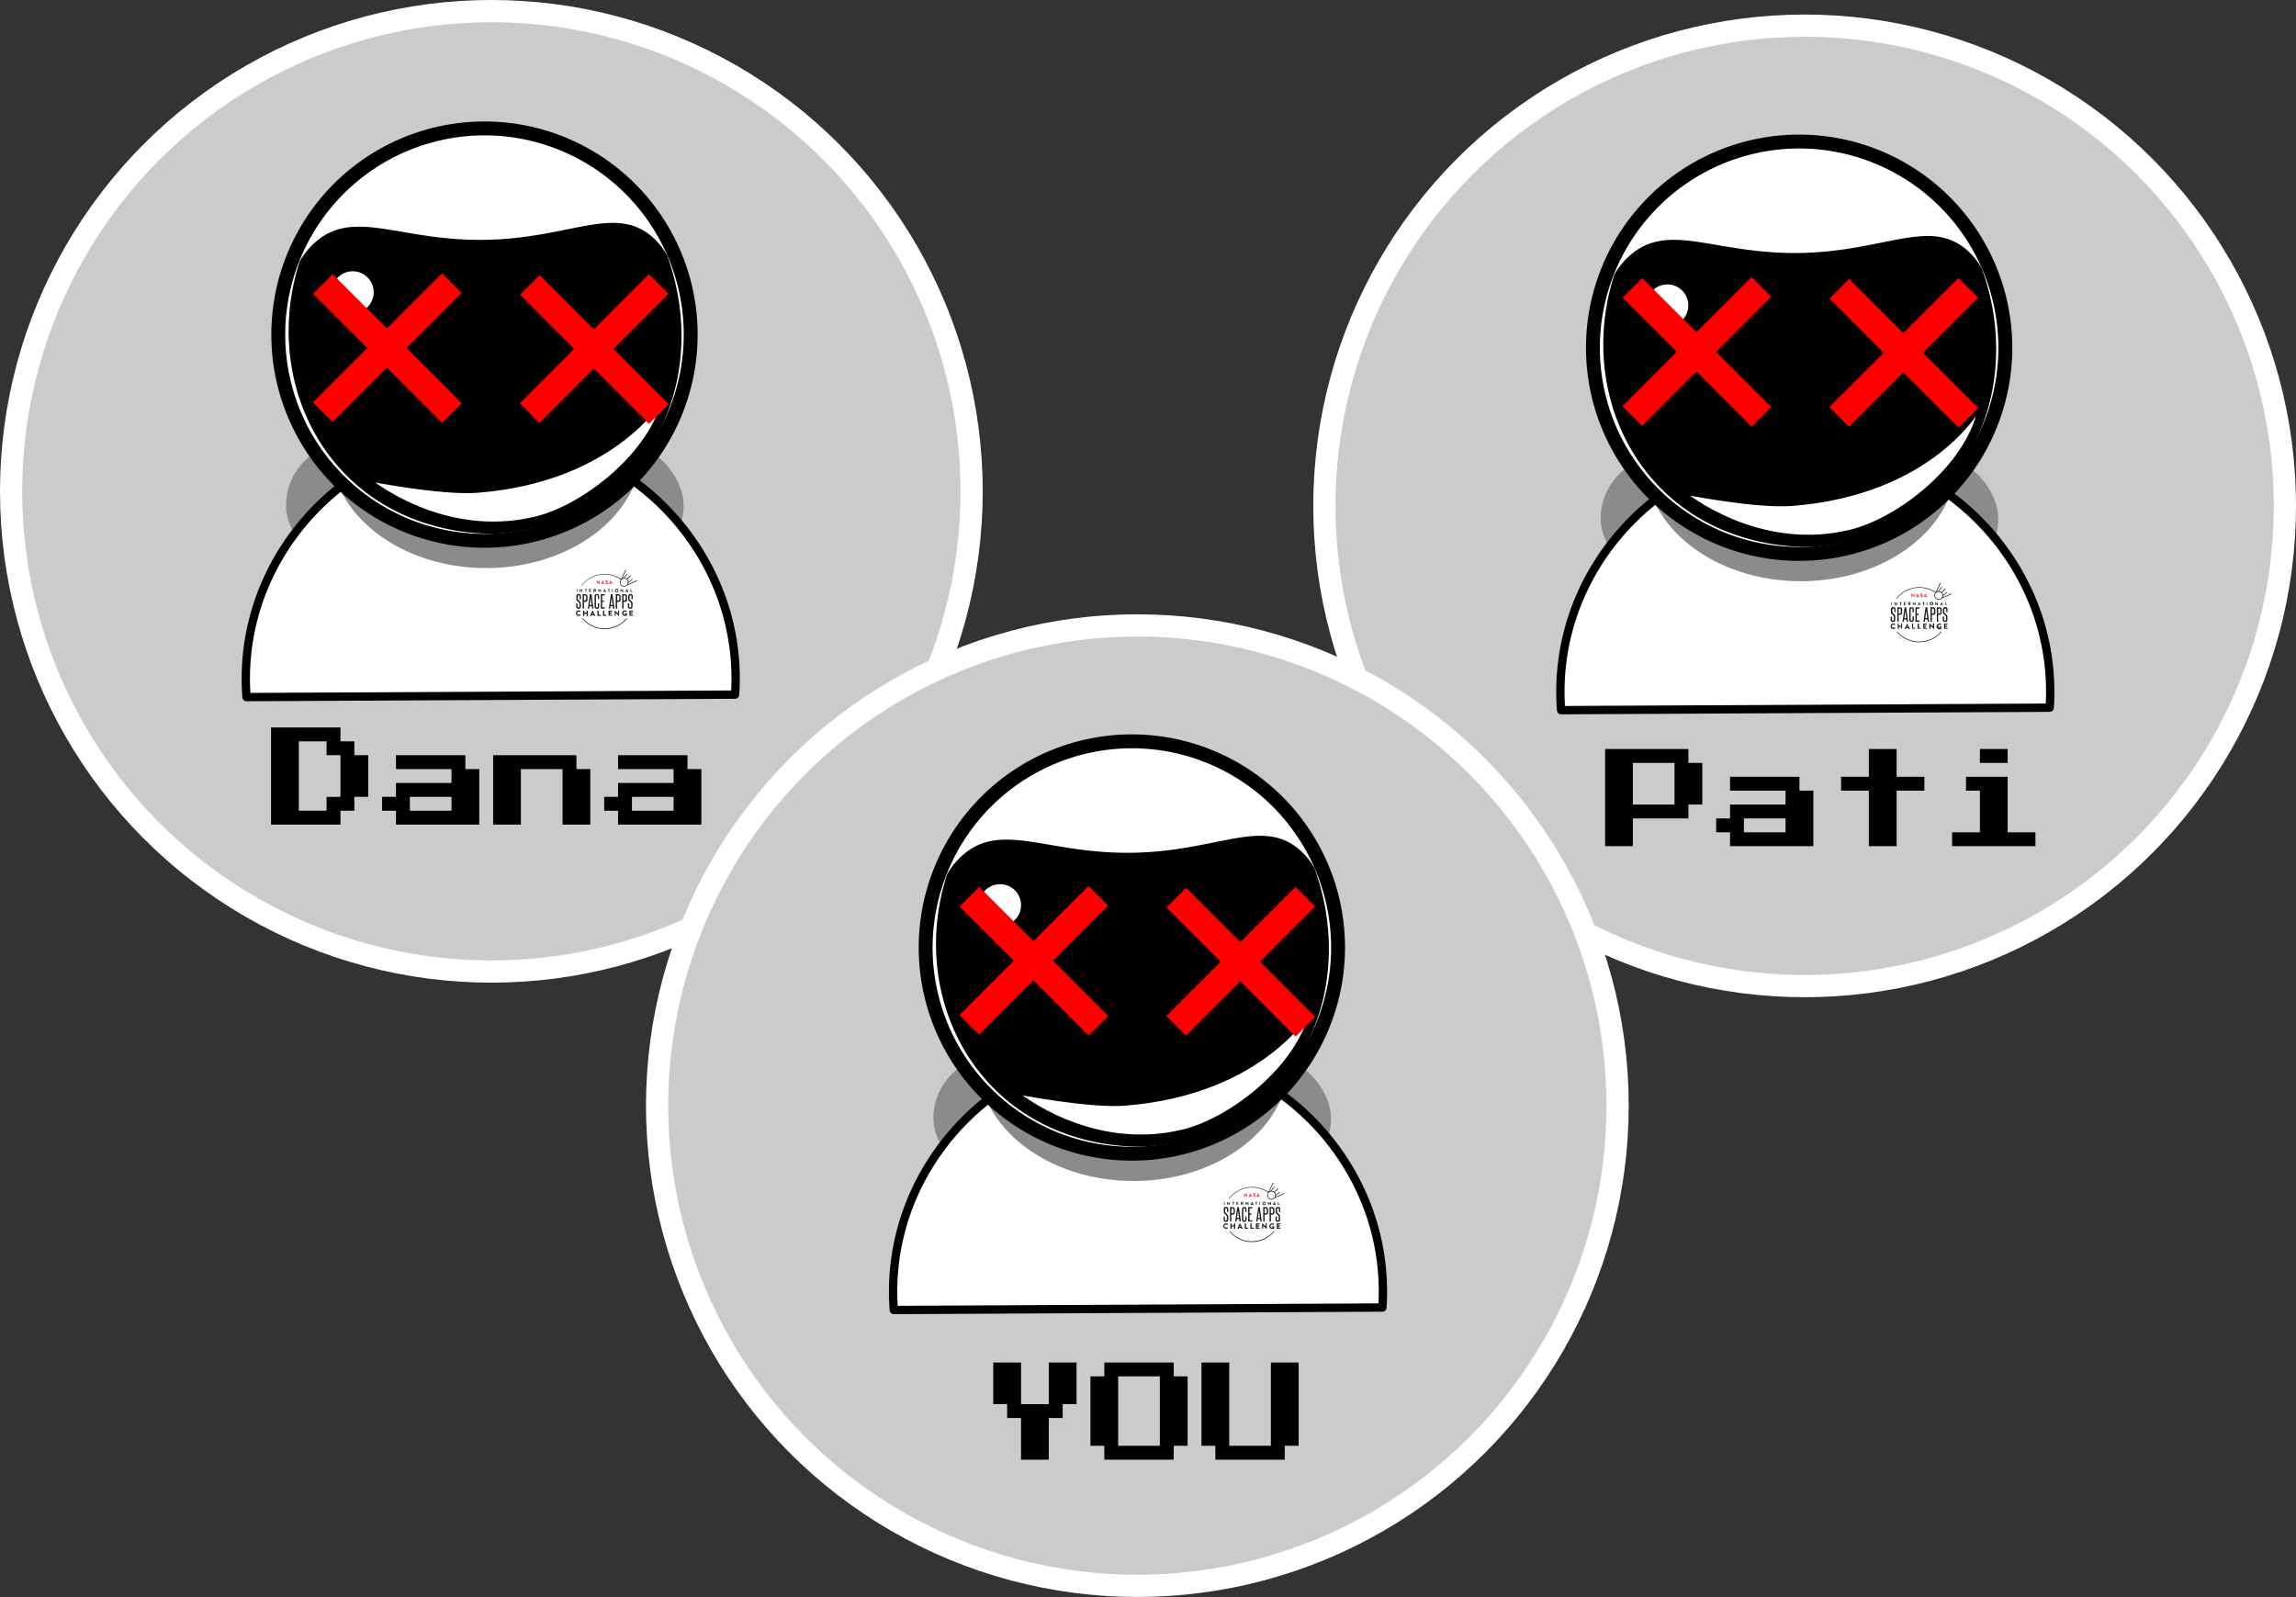 <svg id="Layer_1" data-name="Layer 1" xmlns="http://www.w3.org/2000/svg" viewBox="0 0 827.07 575.3"><rect x="0" y="0" width="827.07" height="575.3" fill="#333333" stroke="none"/><defs><style>.cls-1{fill:#cbcbcb;stroke:#fff;stroke-width:8px;}.cls-1,.cls-5,.cls-6,.cls-9{stroke-miterlimit:10;}.cls-2{fill:#8b8b8b;}.cls-3,.cls-4,.cls-6{fill:#fff;}.cls-3,.cls-5,.cls-6{stroke:#000;}.cls-3{stroke-linecap:round;stroke-linejoin:round;stroke-width:3px;}.cls-7{fill:#231f20;}.cls-8{fill:#ee2c3e;}.cls-9{fill:none;stroke:red;stroke-width:10px;}</style></defs><circle class="cls-1" cx="177" cy="177" r="173"/><rect class="cls-2" x="103.03" y="159.58" width="143.23" height="44.94" rx="22.47"/><path class="cls-3" d="M98,258.29c-3.93-51,37.68-94.67,88-94.66,50,0,91.39,43.1,88,93.77Z" transform="translate(-9.2 -7.17)"/><ellipse class="cls-2" cx="175.12" cy="161.15" rx="56.11" ry="43.5"/><circle class="cls-4" cx="174.52" cy="120.53" r="74.28"/><path d="M183.72,55.93a71.78,71.78,0,1,1-71.78,71.78,71.86,71.86,0,0,1,71.78-71.78m0-5a76.78,76.78,0,1,0,76.78,76.78,76.77,76.77,0,0,0-76.78-76.78Z" transform="translate(-9.2 -7.17)"/><path class="cls-5" d="M117.63,101.51c-8.88,27.45-2.59,57,16.58,76.42,22.26,22.51,51.84,21.11,55,20.91,4.82-.31,28.06-2.29,45.9-20.91,18.94-19.77,24.16-50.37,13.94-78.58a24.67,24.67,0,0,0-5.53-6.73c-13.13-11-29.14.85-59.12,1.44-30.79.61-47.23-11.26-61,.48A26.82,26.82,0,0,0,117.63,101.51Z" transform="translate(-9.2 -7.17)"/><circle class="cls-6" cx="127.06" cy="105.27" r="8.05"/><circle class="cls-6" cx="133.07" cy="122.1" r="3.24"/><path class="cls-6" d="M142.38,180.1s26.13,21.72,59.6,13.69c17.43-4.18,42.06-23.15,46.62-44.21,0,0-16.87,30.58-67.28,34.6C168.36,185.22,142.38,180.1,142.38,180.1Z" transform="translate(-9.2 -7.17)"/><g id="Layer_2" data-name="Layer 2"><g id="Layer_1-2" data-name="Layer 1-2"><path class="cls-7" d="M219.92,221.21h-.85v5.21h.5V224h.35a.81.81,0,0,0,.92-.94v-.86a1,1,0,0,0-.22-.71A.94.94,0,0,0,219.92,221.21Zm.43.94V223a.48.48,0,0,1-.11.34.41.41,0,0,1-.32.11h-.35V221.7h.34a.41.41,0,0,1,.34.1.55.55,0,0,1,.1.35Z" transform="translate(-9.2 -7.17)"/><path class="cls-7" d="M237.12,224.38a1,1,0,0,0-.19-.34,5.66,5.66,0,0,0-.42-.43,4.15,4.15,0,0,1-.4-.43A.51.51,0,0,1,236,223a.65.65,0,0,1,0-.24V222c0-.25.11-.37.34-.37a.28.28,0,0,1,.27.12.6.6,0,0,1,.07.32V223h.46v-1a1,1,0,0,0-.18-.65.8.8,0,0,0-.63-.21c-.56,0-.83.29-.83.86v.78a2.42,2.42,0,0,0,0,.38.57.57,0,0,0,.15.3c.07.09.15.17.22.25l.22.21.2.2.19.21a.76.76,0,0,1,.08.11.37.37,0,0,1,0,.11.31.31,0,0,1,0,.13c0,.06,0,.12,0,.2h0v.74a.6.6,0,0,1-.08.29.34.34,0,0,1-.28.09.27.27,0,0,1-.27-.12.64.64,0,0,1-.07-.33v-1.05h-.48v1.11a1,1,0,0,0,.2.64.83.83,0,0,0,.64.22.8.8,0,0,0,.64-.22.93.93,0,0,0,.19-.64v-.75A2,2,0,0,0,237.12,224.38Z" transform="translate(-9.2 -7.17)"/><path class="cls-7" d="M218.23,224c-.13-.15-.27-.29-.41-.43a2.72,2.72,0,0,1-.4-.43.39.39,0,0,1-.1-.16,1,1,0,0,1,0-.24V222c0-.25.11-.37.34-.37a.27.27,0,0,1,.27.12.6.6,0,0,1,.07.32V223h.46v-1a1,1,0,0,0-.18-.65.8.8,0,0,0-.63-.21.75.75,0,0,0-.83.86v.78a2.42,2.42,0,0,0,0,.38.57.57,0,0,0,.15.3l.22.25.22.21.2.2.19.21a.76.76,0,0,1,.08.11.37.37,0,0,1,.05.11.31.31,0,0,1,0,.13c0,.06,0,.12,0,.2v.74a.52.52,0,0,1-.09.29.35.35,0,0,1-.27.1.3.3,0,0,1-.27-.13.64.64,0,0,1-.07-.33v-1.05h-.47v1.11a.88.88,0,0,0,.2.64.79.79,0,0,0,.63.22.8.8,0,0,0,.64-.22.93.93,0,0,0,.19-.64v-.75a2,2,0,0,0,0-.49A.88.88,0,0,0,218.23,224Z" transform="translate(-9.2 -7.17)"/><path class="cls-7" d="M234.16,221.21h-.84v5.21h.5V224h.35a.81.81,0,0,0,.92-.94v-.86a.94.94,0,0,0-.23-.71A.91.91,0,0,0,234.16,221.21Zm.43.94V223a.52.52,0,0,1-.1.34.44.44,0,0,1-.33.11h-.34V221.7h.34a.4.4,0,0,1,.33.1.55.55,0,0,1,.1.35Z" transform="translate(-9.2 -7.17)"/><path class="cls-7" d="M231.88,221.21H231v5.21h.5V224h.35a.81.81,0,0,0,.92-.94v-.86a1,1,0,0,0-.22-.71A.94.94,0,0,0,231.88,221.21Zm.43,1.81a.47.47,0,0,1-.11.34.42.42,0,0,1-.32.11h-.35V221.7h.34a.42.42,0,0,1,.34.1.54.54,0,0,1,.09.35h0Z" transform="translate(-9.2 -7.17)"/><path class="cls-7" d="M229.25,221.21l-.74,5.21H229l.12-.87h.81l.12.87h.5l-.7-5.21Zm-.08,3.89.18-1.33.18-1.34c.05.45.1.89.16,1.34s.12.89.17,1.33Z" transform="translate(-9.2 -7.17)"/><path class="cls-7" d="M221.7,221.21l-.75,5.21h.49l.12-.87h.81l.11.87h.5l-.69-5.21Zm.61,3.89h-.69l.18-1.33.18-1.34c.05.45.1.89.16,1.34S222.26,224.66,222.31,225.1Z" transform="translate(-9.2 -7.17)"/><polygon class="cls-7" points="216.91 216.83 217.57 216.83 217.57 216.35 216.91 216.35 216.91 214.52 217.85 214.52 217.85 214.03 216.42 214.03 216.42 219.25 216.42 219.25 217.88 219.25 217.88 218.77 216.91 218.77 216.91 216.83"/><path class="cls-7" d="M224.24,221.15c-.57,0-.86.3-.86.9v3.55a.77.77,0,0,0,.86.88.72.72,0,0,0,.6-.22,1,1,0,0,0,.19-.67v-1.08h-.45v1.09a.5.5,0,0,1-.08.31.31.31,0,0,1-.26.1c-.24,0-.36-.14-.36-.41V222c0-.27.12-.4.36-.4a.28.28,0,0,1,.26.1.54.54,0,0,1,.08.3V223H225V222C225,221.45,224.77,221.15,224.24,221.15Z" transform="translate(-9.2 -7.17)"/><path class="cls-7" d="M234,218.51a1.57,1.57,0,1,1,1.63-1.57A1.6,1.6,0,0,1,234,218.51Zm0-2.9a1.33,1.33,0,1,0,1.38,1.33A1.35,1.35,0,0,0,234,215.61Z" transform="translate(-9.2 -7.17)"/><path class="cls-7" d="M235,216a.12.12,0,0,1-.12-.12.11.11,0,0,1,0-.08l1.4-1.35a.13.13,0,0,1,.18,0,.11.11,0,0,1,0,.17l-1.4,1.35A.14.14,0,0,1,235,216Z" transform="translate(-9.2 -7.17)"/><path class="cls-7" d="M233.82,215.61a.12.12,0,0,1-.12-.12.11.11,0,0,1,0-.07l1.25-1.51a.14.14,0,0,1,.18,0,.12.12,0,0,1,0,.17l-1.25,1.51A.13.13,0,0,1,233.82,215.61Z" transform="translate(-9.2 -7.17)"/><path class="cls-7" d="M233,215.93H233a.13.13,0,0,1-.06-.16h0l1.57-3.27a.13.13,0,0,1,.17-.06h0a.12.12,0,0,1,.06.16l-1.57,3.27A.12.12,0,0,1,233,215.93Z" transform="translate(-9.2 -7.17)"/><path class="cls-7" d="M235.47,217.2a.13.13,0,0,1-.13-.12.11.11,0,0,1,0-.09l1.56-1.21a.13.13,0,0,1,.18,0,.12.12,0,0,1,0,.16l-1.57,1.2A.11.11,0,0,1,235.47,217.2Z" transform="translate(-9.2 -7.17)"/><path class="cls-7" d="M235.13,218a.12.12,0,0,1-.12-.12.14.14,0,0,1,.07-.11l3.4-1.51a.13.13,0,0,1,.15.09.13.13,0,0,1,0,.13L235.19,218Z" transform="translate(-9.2 -7.17)"/><path class="cls-7" d="M216.93,219.33a0,0,0,0,1,0,0h.22a0,0,0,0,1,0,0v1.14a0,0,0,0,1,0,0H217s0,0,0,0Z" transform="translate(-9.2 -7.17)"/><path class="cls-7" d="M218,219.31a0,0,0,0,1,0,0h0l.71.66h0v-.61a0,0,0,0,1,0,0h.21a0,0,0,0,1,0,0v1.16a0,0,0,0,1,0,0H219l-.71-.68h0v.64s0,0,0,0h-.21a0,0,0,0,1,0,0Z" transform="translate(-9.2 -7.17)"/><path class="cls-7" d="M220.11,219.55h-.25s0,0,0,0h0v-.19a0,0,0,0,1,0,0h.79a0,0,0,0,1,0,0v.19a0,0,0,0,1,0,0h-.25v.92s0,0,0,0h-.21s0,0,0,0Z" transform="translate(-9.2 -7.17)"/><path class="cls-7" d="M221.39,219.33a0,0,0,0,1,0,0h.73a0,0,0,0,1,0,0v.19a0,0,0,0,1,0,0h-.49v.22h.4s0,0,0,0V220s0,0,0,0h-.4v.23h.49a0,0,0,0,1,0,0h0v.19s0,0,0,0h-.73s0,0,0,0h0Z" transform="translate(-9.2 -7.17)"/><path class="cls-7" d="M223,219.33a0,0,0,0,1,0,0h.53a.38.38,0,0,1,.4.35.39.39,0,0,1-.27.37l.24.43s0,0,0,0h-.26l0,0-.23-.45h-.12v.43s0,0,0,0H223s0,0,0,0Zm.54.48a.13.13,0,0,0,0-.26h-.26v.26Z" transform="translate(-9.2 -7.17)"/><path class="cls-7" d="M224.69,219.31a0,0,0,0,1,0,0h.05l.71.66h0v-.61s0,0,0,0h.22a0,0,0,0,1,0,0v1.16a0,0,0,0,1,0,0h0l-.7-.68h0v.64s0,0,0,0h-.21a0,0,0,0,1,0,0Z" transform="translate(-9.2 -7.17)"/><path class="cls-7" d="M226.44,220.46l.55-1.16,0,0h0l0,0,.56,1.16a0,0,0,0,1,0,0h-.21a.07.07,0,0,1-.07,0l-.06-.14h-.48l-.06.14a.08.08,0,0,1-.07,0h-.19s0,0,0,0Zm.73-.37-.14-.28h0l-.13.28Z" transform="translate(-9.2 -7.17)"/><path class="cls-7" d="M228.4,219.55h-.25s0,0,0,0h0v-.19a0,0,0,0,1,0,0h.79a0,0,0,0,1,0,0v.19a0,0,0,0,1,0,0h-.26v.92a0,0,0,0,1,0,0h-.22a0,0,0,0,1,0,0Z" transform="translate(-9.2 -7.17)"/><path class="cls-7" d="M229.68,219.33a0,0,0,0,1,0,0h.22a0,0,0,0,1,0,0v1.14a0,0,0,0,1,0,0h-.22a0,0,0,0,1,0,0Z" transform="translate(-9.2 -7.17)"/><path class="cls-7" d="M231.35,219.28a.63.63,0,0,1,.64.62.63.63,0,0,1-.64.62.63.63,0,0,1-.64-.62h0a.63.63,0,0,1,.63-.62Zm0,1a.35.35,0,0,0,.35-.34.34.34,0,0,0-.35-.35.35.35,0,0,0-.36.34h0a.35.35,0,0,0,.36.33Z" transform="translate(-9.2 -7.17)"/><path class="cls-7" d="M232.73,219.31a0,0,0,0,1,0,0h0l.71.66h0v-.61a0,0,0,0,1,0,0h.21a0,0,0,0,1,0,0v1.16a0,0,0,0,1,0,0h-.05l-.71-.68h0v.64s0,0,0,0h-.21a0,0,0,0,1,0,0Z" transform="translate(-9.2 -7.17)"/><path class="cls-7" d="M234.48,220.46l.56-1.16s0,0,0,0h0l0,0,.55,1.16s0,0,0,0h-.22s0,0-.06,0l-.06-.14h-.48l-.07.14a.07.07,0,0,1-.06,0h-.2s0,0,0,0Zm.73-.37-.13-.28h0l-.13.28Z" transform="translate(-9.2 -7.17)"/><path class="cls-7" d="M236.35,219.33a0,0,0,0,1,0,0h.21a0,0,0,0,1,0,0v.92h.43a0,0,0,0,1,0,0h0v.19a0,0,0,0,1,0,0h-.67a0,0,0,0,1,0,0Z" transform="translate(-9.2 -7.17)"/><path class="cls-7" d="M217.67,227.05a1,1,0,0,1,.69.26.05.05,0,0,1,0,.08h0l-.22.23a0,0,0,0,1-.07,0,.63.63,0,0,0-.39-.15.58.58,0,0,0-.59.57.57.57,0,0,0,.59.57.68.68,0,0,0,.39-.13,0,0,0,0,1,.07,0l.22.23a0,0,0,0,1,0,.07,1,1,0,0,1-.7.27,1,1,0,1,1,0-2Z" transform="translate(-9.2 -7.17)"/><path class="cls-7" d="M219.23,227.13a.06.06,0,0,1,.06,0h.34a.06.06,0,0,1,.06,0h0v.69h.82v-.7a0,0,0,0,1,.05,0h.35a0,0,0,0,1,.05,0V229a.06.06,0,0,1-.05.06h-.34a.06.06,0,0,1-.06-.06v-.73h-.82V229a.06.06,0,0,1-.06.06h-.34a.06.06,0,0,1-.06-.06Z" transform="translate(-9.2 -7.17)"/><path class="cls-7" d="M221.72,229l.91-1.88a.06.06,0,0,1,.05,0h0a.06.06,0,0,1,.05,0l.91,1.88a0,0,0,0,1,0,.06h-.34a.09.09,0,0,1-.1-.07l-.11-.22h-.78l-.11.22a.11.11,0,0,1-.1.07h-.32a0,0,0,0,1-.05-.05Zm1.19-.59-.22-.46h0l-.23.46Z" transform="translate(-9.2 -7.17)"/><path class="cls-7" d="M224.41,227.13a.06.06,0,0,1,.06,0h.34a.06.06,0,0,1,.06,0v1.49h.68a.06.06,0,0,1,.06,0V229a.06.06,0,0,1-.06.05h-1.08a.06.06,0,0,1-.06-.05Z" transform="translate(-9.2 -7.17)"/><path class="cls-7" d="M226.41,227.13a.05.05,0,0,1,.05,0h.35a.05.05,0,0,1,.05,0v1.49h.69a0,0,0,0,1,0,0V229a0,0,0,0,1,0,.05h-1.09a0,0,0,0,1-.05-.05Z" transform="translate(-9.2 -7.17)"/><path class="cls-7" d="M228.4,227.13a.06.06,0,0,1,.06,0h1.19a.06.06,0,0,1,.06,0h0v.31a.06.06,0,0,1-.06.05h-.8v.34h.66a.06.06,0,0,1,.06.06v.3a.06.06,0,0,1-.06.05h-.66v.38h.8a.06.06,0,0,1,.06,0v.3a.06.06,0,0,1-.06.06h-1.19a.06.06,0,0,1-.06-.06Z" transform="translate(-9.2 -7.17)"/><path class="cls-7" d="M230.62,227.1a.05.05,0,0,1,0,0h.07l1.16,1.08h0v-1a.06.06,0,0,1,0-.06h.35a.06.06,0,0,1,0,.06V229a0,0,0,0,1,0,.05h-.09l-1.14-1.11h0v1a0,0,0,0,1,0,.05h-.35a0,0,0,0,1,0-.05Z" transform="translate(-9.2 -7.17)"/><path class="cls-7" d="M234.26,227.06a1.1,1.1,0,0,1,.7.26,0,0,0,0,1,0,.07h0l-.22.24h-.08a.57.57,0,0,0-.37-.14.58.58,0,0,0-.56.59.57.57,0,0,0,.56.53.56.56,0,0,0,.25-.05v-.16h-.18a0,0,0,0,1-.05,0h0v-.27s0-.05.05-.05H235a0,0,0,0,1,.05.05v.75a.08.08,0,0,1,0,0,1.51,1.51,0,0,1-.72.18,1,1,0,1,1-.07-2h.07Z" transform="translate(-9.2 -7.17)"/><path class="cls-7" d="M235.91,227.13a.06.06,0,0,1,.06,0h1.2a0,0,0,0,1,.05,0h0v.31a0,0,0,0,1-.05.05h-.8v.34H237a.06.06,0,0,1,.05.06v.3a0,0,0,0,1-.05.05h-.66v.38h.8a0,0,0,0,1,.05,0v.3a.06.06,0,0,1-.05.06H236a.06.06,0,0,1-.06-.06Z" transform="translate(-9.2 -7.17)"/><path class="cls-8" d="M224.17,216.26a0,0,0,0,1,0,0h.05l.8.74h0v-.69s0,0,0,0h.24s0,0,0,0v1.3a0,0,0,0,1,0,0h-.06l-.79-.77h0v.72s0,0,0,0h-.23s0,0,0,0Z" transform="translate(-9.2 -7.17)"/><path class="cls-8" d="M225.73,217.55l.63-1.3,0,0h0l0,0,.63,1.3a0,0,0,0,1,0,0h-.24s0,0-.07,0l-.07-.15h-.55l-.07.15a.08.08,0,0,1-.07,0h-.22s0,0,0,0A0,0,0,0,1,225.73,217.55Zm.82-.42-.15-.32h0l-.15.32Z" transform="translate(-9.2 -7.17)"/><path class="cls-8" d="M227.36,217.41l.09-.16a.06.06,0,0,1,.07,0,.57.57,0,0,0,.28.11.12.12,0,0,0,.14-.11h0c0-.09-.07-.15-.21-.2a.49.49,0,0,1-.38-.43c0-.19.15-.38.46-.38a.76.76,0,0,1,.43.14.06.06,0,0,1,0,.07l-.1.14a.06.06,0,0,1-.07,0,.74.74,0,0,0-.29-.12.12.12,0,0,0-.12.1h0c0,.07.06.13.22.19s.39.17.39.44a.44.44,0,0,1-.47.4.74.74,0,0,1-.45-.15S227.34,217.44,227.36,217.41Z" transform="translate(-9.2 -7.17)"/><path class="cls-8" d="M228.55,217.55l.63-1.3,0,0h0a.05.05,0,0,1,0,0l.62,1.3a0,0,0,0,1,0,0h-.24s-.06,0-.07,0l-.08-.15H229l-.07.15a.08.08,0,0,1-.07,0h-.23s0,0,0,0Zm.82-.42-.15-.32h0l-.15.32Z" transform="translate(-9.2 -7.17)"/><path class="cls-7" d="M227,233.8a10.49,10.49,0,0,1-8-3.68.12.12,0,0,1,0-.17.14.14,0,0,1,.18,0,10.31,10.31,0,0,0,14.14,1.43,8.21,8.21,0,0,0,.77-.67,8.86,8.86,0,0,0,.73-.77.12.12,0,1,1,.19.15h0a9.22,9.22,0,0,1-.74.79A10.46,10.46,0,0,1,227,233.8Z" transform="translate(-9.2 -7.17)"/><path class="cls-7" d="M218.78,218.18l-.07,0a.12.12,0,0,1,0-.17h0A10.56,10.56,0,0,1,233,215.8a.12.12,0,0,1,0,.17.12.12,0,0,1-.17,0,10.31,10.31,0,0,0-14,2.13A.12.12,0,0,1,218.78,218.18Z" transform="translate(-9.2 -7.17)"/></g></g><path d="M106.84,304.23v-35h25v5h5v5h5v15h-5v5h-5v5Zm10-5h10v-5h5v-15h-5v-5h-10Z" transform="translate(-9.2 -7.17)"/><path d="M151.84,304.23v-5h-5v-5h5v-5h20v-5h-20v-5h25v5h5v20Zm5-5h15v-5h-15Z" transform="translate(-9.2 -7.17)"/><path d="M186.84,304.23v-25h30v5h5v20h-10v-20h-15v20Z" transform="translate(-9.2 -7.17)"/><path d="M231.84,304.23v-5h-5v-5h5v-5h20v-5h-20v-5h25v5h5v20Zm5-5h15v-5h-15Z" transform="translate(-9.2 -7.17)"/><circle class="cls-1" cx="650.07" cy="182.24" r="173"/><rect class="cls-2" x="576.59" y="164.32" width="143.23" height="44.94" rx="22.47"/><path class="cls-3" d="M571.54,263c-3.93-51,37.67-94.68,88-94.66,50,0,91.4,43.09,88,93.77Z" transform="translate(-9.2 -7.17)"/><ellipse class="cls-2" cx="648.69" cy="165.88" rx="56.11" ry="43.5"/><circle class="cls-4" cx="657.29" cy="132.44" r="74.28" transform="translate(412.07 752.85) rotate(-80.78)"/><path d="M657.29,60.66a71.78,71.78,0,1,1-71.79,71.78,71.86,71.86,0,0,1,71.79-71.78m0-5a76.78,76.78,0,1,0,76.78,76.78,76.79,76.79,0,0,0-76.78-76.78Z" transform="translate(-9.2 -7.17)"/><path class="cls-5" d="M591.2,106.25c-8.88,27.45-2.59,57,16.58,76.42,22.26,22.5,51.84,21.11,55,20.91,4.83-.31,28.07-2.29,45.9-20.91,18.94-19.78,24.17-50.37,13.94-78.59a24.14,24.14,0,0,0-5.53-6.72C704,86.34,688,98.21,658,98.8c-30.79.6-47.23-11.26-61,.48A26.66,26.66,0,0,0,591.2,106.25Z" transform="translate(-9.2 -7.17)"/><circle class="cls-6" cx="600.62" cy="110.01" r="8.05"/><circle class="cls-6" cx="606.63" cy="126.83" r="3.24"/><path class="cls-6" d="M616,184.83s26.13,21.73,59.6,13.7c17.43-4.18,42.06-23.15,46.62-44.22,0,0-16.87,30.59-67.29,34.61C641.92,190,616,184.83,616,184.83Z" transform="translate(-9.2 -7.17)"/><g id="Layer_2-2" data-name="Layer 2"><g id="Layer_1-2-2" data-name="Layer 1-2"><path class="cls-7" d="M693.48,225.94h-.84v5.22h.5v-2.48h.35a1,1,0,0,0,.7-.22,1,1,0,0,0,.22-.72v-.85a1,1,0,0,0-.23-.72A1,1,0,0,0,693.48,225.94Zm.43.95v.86a.44.44,0,0,1-.1.35.48.48,0,0,1-.32.11h-.35v-1.78h.34a.44.44,0,0,1,.33.11.47.47,0,0,1,.1.34Z" transform="translate(-9.2 -7.17)"/><path class="cls-7" d="M710.68,229.12a.8.8,0,0,0-.19-.35,3.25,3.25,0,0,0-.41-.42,5.36,5.36,0,0,1-.4-.43.56.56,0,0,1-.09-.17,1,1,0,0,1,0-.24v-.76c0-.25.12-.38.35-.38a.3.3,0,0,1,.27.12.72.72,0,0,1,.07.33v.88h.46v-.95a1,1,0,0,0-.18-.65.8.8,0,0,0-.63-.22.76.76,0,0,0-.84.87v.78a2.31,2.31,0,0,0,0,.37.54.54,0,0,0,.15.3c.07.09.15.17.22.25l.21.22.21.19c.06.07.13.14.19.22l.08.1a.54.54,0,0,1,.05.11l0,.14v.19h0v.74a.43.43,0,0,1-.08.29.34.34,0,0,1-.27.1.29.29,0,0,1-.27-.13.62.62,0,0,1-.07-.33v-1h-.48v1.1a.88.88,0,0,0,.2.64.79.79,0,0,0,.63.23.83.83,0,0,0,.65-.23,1,1,0,0,0,.19-.64v-.75A2,2,0,0,0,710.68,229.12Z" transform="translate(-9.2 -7.17)"/><path class="cls-7" d="M691.8,228.77a4.16,4.16,0,0,0-.42-.42,5.36,5.36,0,0,1-.4-.43.56.56,0,0,1-.09-.17,1,1,0,0,1,0-.24v-.76c0-.25.12-.38.35-.38a.3.3,0,0,1,.27.12.72.72,0,0,1,.07.33v.88H692v-.95a1,1,0,0,0-.18-.65.8.8,0,0,0-.63-.22.76.76,0,0,0-.84.87v.78a2.31,2.31,0,0,0,0,.37.54.54,0,0,0,.15.3c.07.09.15.17.22.25l.21.22.2.19.2.22a1,1,0,0,1,.08.11l0,.1,0,.14v.93a.41.41,0,0,1-.08.29.34.34,0,0,1-.27.1.29.29,0,0,1-.27-.13.62.62,0,0,1-.07-.33v-1h-.48v1.1a1,1,0,0,0,.2.64.82.82,0,0,0,.64.23.8.8,0,0,0,.64-.23.92.92,0,0,0,.19-.64v-.75a2.7,2.7,0,0,0,0-.49A1,1,0,0,0,691.8,228.77Z" transform="translate(-9.2 -7.17)"/><path class="cls-7" d="M707.73,225.94h-.85v5.22h.5v-2.48h.36a1,1,0,0,0,.7-.22,1,1,0,0,0,.22-.72v-.85a1,1,0,0,0-.23-.72A1,1,0,0,0,707.73,225.94Zm.43.95v.86a.49.49,0,0,1-.11.35.46.46,0,0,1-.32.11h-.35v-1.78h.34a.47.47,0,0,1,.34.11.52.52,0,0,1,.1.34Z" transform="translate(-9.2 -7.17)"/><path class="cls-7" d="M705.45,225.94h-.85v5.22h.5v-2.48h.35a1,1,0,0,0,.7-.22,1,1,0,0,0,.22-.72v-.85a1,1,0,0,0-.22-.72A1,1,0,0,0,705.45,225.94Zm.43,1.81a.49.49,0,0,1-.11.35.48.48,0,0,1-.32.11h-.35v-1.78h.34a.44.44,0,0,1,.33.11.47.47,0,0,1,.1.34h0Z" transform="translate(-9.2 -7.17)"/><path class="cls-7" d="M702.82,225.94l-.75,5.22h.49l.12-.88h.81l.11.88h.5l-.69-5.22Zm-.08,3.9.18-1.33c.06-.45.12-.89.17-1.34.06.44.11.89.17,1.34s.11.89.17,1.33Z" transform="translate(-9.2 -7.17)"/><path class="cls-7" d="M695.27,225.94l-.75,5.22H695l.11-.88h.81l.12.88h.5l-.7-5.22Zm.61,3.9h-.69l.18-1.33c.06-.45.12-.89.17-1.34.05.44.11.89.17,1.34S695.82,229.4,695.88,229.84Z" transform="translate(-9.2 -7.17)"/><polygon class="cls-7" points="690.48 221.57 691.14 221.57 691.14 221.08 690.48 221.08 690.48 219.26 691.41 219.26 691.41 218.77 689.98 218.77 689.98 223.98 689.98 223.98 691.45 223.98 691.45 223.51 690.48 223.51 690.48 221.57"/><path class="cls-7" d="M697.81,225.89c-.58,0-.86.3-.86.9v3.54a.77.77,0,0,0,.86.88.78.78,0,0,0,.6-.21,1,1,0,0,0,.19-.68v-1.07h-.46v1.08a.55.55,0,0,1-.07.31.31.31,0,0,1-.27.1c-.23,0-.35-.13-.35-.41v-3.55c0-.27.12-.41.35-.41a.34.34,0,0,1,.27.1.48.48,0,0,1,.07.31v.92h.46v-.93C698.6,226.18,698.33,225.89,697.81,225.89Z" transform="translate(-9.2 -7.17)"/><path class="cls-7" d="M707.53,223.24a1.57,1.57,0,1,1,1.63-1.57A1.6,1.6,0,0,1,707.53,223.24Zm0-2.9a1.33,1.33,0,1,0,1.38,1.33A1.36,1.36,0,0,0,707.53,220.34Z" transform="translate(-9.2 -7.17)"/><path class="cls-7" d="M708.6,220.77a.13.13,0,0,1-.13-.13.12.12,0,0,1,0-.08l1.4-1.35a.13.13,0,0,1,.18,0,.12.12,0,0,1,0,.17l-1.4,1.35A.18.18,0,0,1,708.6,220.77Z" transform="translate(-9.2 -7.17)"/><path class="cls-7" d="M707.39,220.35a.13.13,0,0,1-.13-.12.11.11,0,0,1,0-.08l1.26-1.51a.12.12,0,0,1,.17,0,.12.12,0,0,1,0,.17l-1.26,1.51A.12.12,0,0,1,707.39,220.35Z" transform="translate(-9.2 -7.17)"/><path class="cls-7" d="M706.58,220.67h-.05a.12.12,0,0,1-.06-.16h0l1.57-3.28a.13.13,0,0,1,.16-.06h0a.12.12,0,0,1,.06.17l-1.56,3.27A.14.14,0,0,1,706.58,220.67Z" transform="translate(-9.2 -7.17)"/><path class="cls-7" d="M709,221.93a.12.12,0,0,1-.12-.12.15.15,0,0,1,0-.09l1.57-1.21a.14.14,0,0,1,.18,0,.14.14,0,0,1,0,.16l-1.57,1.21Z" transform="translate(-9.2 -7.17)"/><path class="cls-7" d="M708.7,222.71a.12.12,0,0,1-.12-.12.12.12,0,0,1,.07-.11L712,221a.11.11,0,0,1,.15.09.1.1,0,0,1,0,.12l-3.4,1.51Z" transform="translate(-9.2 -7.17)"/><path class="cls-7" d="M690.49,224.07s0,0,0,0h.21s0,0,0,0v1.13s0,0,0,0h-.22s0,0,0,0Z" transform="translate(-9.2 -7.17)"/><path class="cls-7" d="M691.61,224.05a0,0,0,0,1,0,0h.05l.71.66h0v-.61a0,0,0,0,1,0,0h.21s0,0,0,0v1.15s0,0,0,0h0l-.7-.68h0v.65a0,0,0,0,1,0,0h-.21a0,0,0,0,1,0,0Z" transform="translate(-9.2 -7.17)"/><path class="cls-7" d="M693.68,224.29h-.26a0,0,0,0,1,0,0h0v-.18a0,0,0,0,1,0,0h.79s0,0,0,0v.18a0,0,0,0,1,0,0H694v.91a.08.08,0,0,1,0,0h-.22s0,0,0,0Z" transform="translate(-9.2 -7.17)"/><path class="cls-7" d="M695,224.07a0,0,0,0,1,0,0h.74a0,0,0,0,1,0,0v.18s0,0,0,0h-.49v.21h.4s0,0,0,0v.18a0,0,0,0,1,0,0h-.4V225h.49a0,0,0,0,1,0,0h0v.18s0,0,0,0H695a0,0,0,0,1,0,0h0Z" transform="translate(-9.2 -7.17)"/><path class="cls-7" d="M696.53,224.07s0,0,0,0h.53a.36.36,0,0,1,.39.35.35.35,0,0,1-.27.36l.25.43a0,0,0,0,1,0,0h-.28l-.24-.46h-.12v.44a0,0,0,0,1,0,0h-.21s0,0,0,0Zm.54.48a.15.15,0,0,0,.14-.14.13.13,0,0,0-.14-.13h-.26v.27Z" transform="translate(-9.2 -7.17)"/><path class="cls-7" d="M698.25,224.05s0,0,0,0h0l.71.66h0v-.61a0,0,0,0,1,0,0h.23a0,0,0,0,1,0,0v1.15a0,0,0,0,1,0,0h-.06l-.7-.68h0v.65a0,0,0,0,1,0,0h-.21a0,0,0,0,1,0,0Z" transform="translate(-9.2 -7.17)"/><path class="cls-7" d="M700,225.19l.56-1.15s0,0,0,0h0l0,0,.55,1.15s0,0,0,0H701s0,0-.06-.05l-.06-.13h-.48l-.06.13a.08.08,0,0,1-.07.05H700a0,0,0,0,1,0,0Zm.73-.37-.13-.28h0l-.14.28Z" transform="translate(-9.2 -7.17)"/><path class="cls-7" d="M702,224.29h-.26a0,0,0,0,1,0,0h0v-.18a0,0,0,0,1,0,0h.79s0,0,0,0v.18a0,0,0,0,1,0,0h-.25v.91s0,0,0,0H702s0,0,0,0Z" transform="translate(-9.2 -7.17)"/><path class="cls-7" d="M703.25,224.07a0,0,0,0,1,0,0h.21s0,0,0,0v1.13s0,0,0,0h-.21s0,0,0,0Z" transform="translate(-9.2 -7.17)"/><path class="cls-7" d="M704.91,224a.62.62,0,1,1,0,1.23.62.62,0,0,1-.64-.61h0a.62.62,0,0,1,.63-.62Zm0,1a.34.34,0,1,0-.35-.34h0a.35.35,0,0,0,.35.34Z" transform="translate(-9.2 -7.17)"/><path class="cls-7" d="M706.3,224.05a0,0,0,0,1,0,0h0l.71.66h0v-.61a0,0,0,0,1,0,0h.22a0,0,0,0,1,0,0v1.15a0,0,0,0,1,0,0h-.06l-.7-.68h0v.65a0,0,0,0,1,0,0h-.21a0,0,0,0,1,0,0Z" transform="translate(-9.2 -7.17)"/><path class="cls-7" d="M708.05,225.19l.55-1.15,0,0h0l0,0,.56,1.15s0,0,0,0H709a.06.06,0,0,1-.06-.05l-.07-.13h-.48l-.06.13a.08.08,0,0,1-.07.05h-.19s0,0,0,0S708,225.2,708.05,225.19Zm.73-.37-.14-.28h0l-.13.28Z" transform="translate(-9.2 -7.17)"/><path class="cls-7" d="M709.92,224.07a0,0,0,0,1,0,0h.21s0,0,0,0V225h.42a0,0,0,0,1,0,0h0v.18a0,0,0,0,1,0,0H710a0,0,0,0,1,0,0Z" transform="translate(-9.2 -7.17)"/><path class="cls-7" d="M691.23,231.79a1,1,0,0,1,.7.26,0,0,0,0,1,0,.07h0l-.22.22a0,0,0,0,1-.07,0,.62.62,0,0,0-.39-.14.57.57,0,0,0-.59.57.58.58,0,0,0,.59.57.59.59,0,0,0,.38-.14.06.06,0,0,1,.08,0l.22.23a.06.06,0,0,1,0,.08,1.06,1.06,0,0,1-.7.27,1,1,0,1,1,0-2Z" transform="translate(-9.2 -7.17)"/><path class="cls-7" d="M692.8,231.87a.05.05,0,0,1,.05-.05h.35a0,0,0,0,1,0,.05h0v.7h.83v-.7a.06.06,0,0,1,0-.06h.35a.06.06,0,0,1,0,.06v1.84a0,0,0,0,1,0,0h-.35a0,0,0,0,1,0,0V233h-.83v.73a0,0,0,0,1,0,0h-.35a0,0,0,0,1-.05,0Z" transform="translate(-9.2 -7.17)"/><path class="cls-7" d="M695.29,233.69l.9-1.87a.05.05,0,0,1,0,0h0a.05.05,0,0,1,.05,0l.9,1.87a0,0,0,0,1,0,.07h-.35c-.05,0-.07,0-.1-.07l-.1-.22h-.79l-.1.23a.11.11,0,0,1-.1.06h-.32s-.05,0-.06,0A0,0,0,0,1,695.29,233.69Zm1.19-.59-.23-.46h0l-.22.46Z" transform="translate(-9.2 -7.17)"/><path class="cls-7" d="M698,231.87a0,0,0,0,1,0-.05h.35a0,0,0,0,1,0,.05v1.49h.69a.06.06,0,0,1,.06,0v.3a.06.06,0,0,1-.06,0H698a0,0,0,0,1,0,0Z" transform="translate(-9.2 -7.17)"/><path class="cls-7" d="M700,231.87a.06.06,0,0,1,.06-.05h.34a.06.06,0,0,1,.06.05v1.49h.69a0,0,0,0,1,0,0v.3a0,0,0,0,1,0,0H700a.06.06,0,0,1-.06,0Z" transform="translate(-9.2 -7.17)"/><path class="cls-7" d="M702,231.87a0,0,0,0,1,0-.05h1.2a.06.06,0,0,1,.06.05h0v.3a.06.06,0,0,1-.06.06h-.8v.34h.66a0,0,0,0,1,0,.05v.3a.06.06,0,0,1,0,.06h-.66v.37h.8a.06.06,0,0,1,.06.06v.3a.06.06,0,0,1-.06,0H702a0,0,0,0,1,0,0Z" transform="translate(-9.2 -7.17)"/><path class="cls-7" d="M704.18,231.84a.06.06,0,0,1,.06-.05h.07l1.15,1.07h0v-1a.06.06,0,0,1,.06-.05h.34a.06.06,0,0,1,.06.05v1.87a.06.06,0,0,1-.06,0h-.08l-1.14-1.11h0v1a.06.06,0,0,1-.06.06h-.34s-.06,0-.06-.06Z" transform="translate(-9.2 -7.17)"/><path class="cls-7" d="M707.83,231.79a1.18,1.18,0,0,1,.7.26,0,0,0,0,1,0,.07h0l-.22.23a.06.06,0,0,1-.08,0,.52.52,0,0,0-.38-.13.56.56,0,0,0,0,1.11.57.57,0,0,0,.26,0v-.16h-.18a.06.06,0,0,1-.06,0h0v-.28a0,0,0,0,1,0-.05h.59a.06.06,0,0,1,.06.05v.75s0,0,0,.05a1.47,1.47,0,0,1-.71.18,1,1,0,1,1-.07-2Z" transform="translate(-9.2 -7.17)"/><path class="cls-7" d="M709.48,231.87a0,0,0,0,1,0-.05h1.2a.06.06,0,0,1,.06.05h0v.3a.06.06,0,0,1-.06.06h-.79v.34h.65a.06.06,0,0,1,.06.05v.3a.06.06,0,0,1,0,.06h-.66v.37h.79a.06.06,0,0,1,.06.06v.3s0,0-.06,0h-1.19s-.06,0-.06,0Z" transform="translate(-9.2 -7.17)"/><path class="cls-8" d="M697.73,221a0,0,0,0,1,0,0h.05l.8.74h0V221a0,0,0,0,1,0,0h.24s0,0,0,0v1.3a0,0,0,0,1,0,0h-.06l-.79-.76h0v.71a0,0,0,0,1,0,0h-.24s0,0,0,0Z" transform="translate(-9.2 -7.17)"/><path class="cls-8" d="M699.3,222.28l.62-1.3,0,0h0l0,0,.63,1.3a0,0,0,0,1,0,.05h-.25s0,0-.07-.05l-.07-.15h-.54l-.07.15a.08.08,0,0,1-.07.05h-.23a.05.05,0,0,1,0,0A0,0,0,0,1,699.3,222.28Zm.82-.42-.15-.32h0l-.15.32Z" transform="translate(-9.2 -7.17)"/><path class="cls-8" d="M700.92,222.15l.1-.16a0,0,0,0,1,.07,0,.56.56,0,0,0,.28.1.12.12,0,0,0,.14-.11h0c0-.08-.07-.14-.21-.19s-.39-.2-.39-.43a.42.42,0,0,1,.47-.39.79.79,0,0,1,.42.15,0,0,0,0,1,0,.06l-.1.15s-.05,0-.07,0a.57.57,0,0,0-.28-.11.11.11,0,0,0-.13.09h0c0,.07.06.12.22.18s.4.18.4.44a.44.44,0,0,1-.47.4.6.6,0,0,1-.45-.15S700.91,222.17,700.92,222.15Z" transform="translate(-9.2 -7.17)"/><path class="cls-8" d="M702.12,222.28l.62-1.3,0,0h0l0,0,.63,1.3a0,0,0,0,1,0,.05h-.25s-.05,0-.07-.05l-.07-.15h-.54l-.08.15a.08.08,0,0,1-.07.05h-.22s0,0,0,0S702.12,222.29,702.12,222.28Zm.82-.41-.15-.32h0l-.15.32Z" transform="translate(-9.2 -7.17)"/><path class="cls-7" d="M700.55,238.54a10.5,10.5,0,0,1-8-3.69.12.12,0,1,1,.19-.15,10.32,10.32,0,0,0,14.15,1.43c.27-.21.52-.44.77-.67a10.55,10.55,0,0,0,.72-.78.13.13,0,0,1,.18,0,.12.12,0,0,1,0,.17h0c-.24.27-.48.54-.74.79A10.5,10.5,0,0,1,700.55,238.54Z" transform="translate(-9.2 -7.17)"/><path class="cls-7" d="M692.35,222.91l-.07,0a.12.12,0,0,1,0-.17h0a10.55,10.55,0,0,1,14.3-2.18.12.12,0,0,1,0,.17.14.14,0,0,1-.18,0,10.3,10.3,0,0,0-13.95,2.13A.1.1,0,0,1,692.35,222.91Z" transform="translate(-9.2 -7.17)"/></g></g><path d="M587.4,312V277h30v5h5v15h-5v5h-20v10Zm10-15h15V282h-15Z" transform="translate(-9.2 -7.17)"/><path d="M632.4,312v-5h-5v-5h5v-5h20v-5h-20v-5h25v5h5v20Zm5-5h15v-5h-15Z" transform="translate(-9.2 -7.17)"/><path d="M682.4,312V292h-10v-5h10V277h10v10h10v5h-10v20Z" transform="translate(-9.2 -7.17)"/><path d="M712.4,312v-5h10V292h-5v-5h15v20h10v5Zm10-30v-5h10v5Z" transform="translate(-9.2 -7.17)"/><line class="cls-9" x1="116.3" y1="102.33" x2="162.8" y2="148.83"/><line class="cls-9" x1="162.75" y1="102" x2="116.25" y2="148.5"/><line class="cls-9" x1="190.84" y1="102.65" x2="237.34" y2="149.15"/><line class="cls-9" x1="237.29" y1="102.32" x2="190.79" y2="148.82"/><line class="cls-9" x1="588.03" y1="103.71" x2="634.53" y2="150.21"/><line class="cls-9" x1="634.48" y1="103.38" x2="587.98" y2="149.88"/><line class="cls-9" x1="662.57" y1="104.03" x2="709.07" y2="150.53"/><line class="cls-9" x1="709.02" y1="103.71" x2="662.52" y2="150.21"/><circle class="cls-1" cx="409.7" cy="398.3" r="173"/><rect class="cls-2" x="336.23" y="380.39" width="143.23" height="44.94" rx="22.47"/><path class="cls-3" d="M331.17,479.09c-3.92-51,37.68-94.67,88-94.65,50,0,91.39,43.09,88,93.76Z" transform="translate(-9.2 -7.17)"/><ellipse class="cls-2" cx="408.32" cy="381.95" rx="56.11" ry="43.5"/><circle class="cls-4" cx="416.92" cy="348.51" r="74.28" transform="translate(-110.83 178.9) rotate(-22.5)"/><path d="M416.92,276.73a71.78,71.78,0,1,1-71.78,71.78,71.86,71.86,0,0,1,71.78-71.78m0-5a76.78,76.78,0,1,0,76.78,76.78,76.77,76.77,0,0,0-76.78-76.78Z" transform="translate(-9.2 -7.17)"/><path class="cls-5" d="M350.83,322.31c-8.88,27.45-2.59,57,16.58,76.43,22.26,22.5,51.84,21.11,55,20.9,4.82-.3,28.06-2.28,45.9-20.9,18.94-19.78,24.17-50.37,13.94-78.59a24.67,24.67,0,0,0-5.53-6.73c-13.13-11-29.14.85-59.12,1.44-30.79.61-47.23-11.25-61,.49A26.64,26.64,0,0,0,350.83,322.31Z" transform="translate(-9.2 -7.17)"/><circle class="cls-6" cx="360.26" cy="326.07" r="8.05"/><circle class="cls-6" cx="366.27" cy="342.9" r="3.24"/><path class="cls-6" d="M375.59,400.9s26.12,21.73,59.59,13.7c17.43-4.18,42.06-23.16,46.63-44.22,0,0-16.88,30.58-67.29,34.6C401.56,406,375.59,400.9,375.59,400.9Z" transform="translate(-9.2 -7.17)"/><g id="Layer_2-3" data-name="Layer 2"><g id="Layer_1-2-3" data-name="Layer 1-2"><path class="cls-7" d="M453.12,442h-.85v5.21h.5v-2.47h.35a.8.8,0,0,0,.92-.94V443a1,1,0,0,0-.22-.71A.93.93,0,0,0,453.12,442Zm.43.94v.87a.51.51,0,0,1-.11.35.44.44,0,0,1-.32.1h-.35V442.5h.35a.4.4,0,0,1,.33.1.55.55,0,0,1,.1.35Z" transform="translate(-9.2 -7.17)"/><path class="cls-7" d="M470.32,445.18a1,1,0,0,0-.19-.34,5.66,5.66,0,0,0-.42-.43,4.15,4.15,0,0,1-.4-.43.42.42,0,0,1-.09-.16.65.65,0,0,1,0-.24v-.77c0-.24.11-.37.34-.37a.28.28,0,0,1,.27.12.6.6,0,0,1,.07.32v.88h.46v-.95a1,1,0,0,0-.18-.64.76.76,0,0,0-.63-.22.75.75,0,0,0-.83.86v.78a2.36,2.36,0,0,0,0,.38.57.57,0,0,0,.15.3l.23.25.21.22.2.19a2,2,0,0,1,.19.22.39.39,0,0,1,.08.1.54.54,0,0,1,.05.11.32.32,0,0,1,0,.14c0,.05,0,.11,0,.19h0v.74a.51.51,0,0,1-.08.29.39.39,0,0,1-.28.1.3.3,0,0,1-.27-.13.75.75,0,0,1-.07-.33v-1h-.47v1.1a.92.92,0,0,0,.19.64.83.83,0,0,0,.64.22.8.8,0,0,0,.64-.22.92.92,0,0,0,.19-.64v-.75A2,2,0,0,0,470.32,445.18Z" transform="translate(-9.2 -7.17)"/><path class="cls-7" d="M451.43,444.84c-.13-.15-.27-.29-.41-.43a2.72,2.72,0,0,1-.4-.43.34.34,0,0,1-.1-.16,1,1,0,0,1,0-.24v-.77c0-.24.11-.37.34-.37a.27.27,0,0,1,.27.12.6.6,0,0,1,.07.32v.88h.46v-.95a1,1,0,0,0-.18-.64.76.76,0,0,0-.63-.22.75.75,0,0,0-.83.86v.78a2.36,2.36,0,0,0,0,.38.57.57,0,0,0,.15.3l.23.25.21.22.2.19a2,2,0,0,1,.19.22.39.39,0,0,1,.08.1.54.54,0,0,1,.05.11.32.32,0,0,1,0,.14c0,.05,0,.11,0,.19v.74a.51.51,0,0,1-.08.29.34.34,0,0,1-.27.1.31.31,0,0,1-.28-.13.62.62,0,0,1-.07-.33v-1H450v1.1a.88.88,0,0,0,.2.64.79.79,0,0,0,.63.22.8.8,0,0,0,.64-.22.92.92,0,0,0,.19-.64v-.75a2,2,0,0,0,0-.49A1,1,0,0,0,451.43,444.84Z" transform="translate(-9.2 -7.17)"/><path class="cls-7" d="M467.36,442h-.84v5.21h.5v-2.47h.35a.8.8,0,0,0,.92-.94V443a.94.94,0,0,0-.23-.71A.91.91,0,0,0,467.36,442Zm.43.94v.87a.55.55,0,0,1-.1.35.48.48,0,0,1-.33.1H467V442.5h.34a.4.4,0,0,1,.33.1.55.55,0,0,1,.1.35Z" transform="translate(-9.2 -7.17)"/><path class="cls-7" d="M465.08,442h-.84v5.21h.5v-2.47h.35a1,1,0,0,0,.7-.22,1,1,0,0,0,.22-.72V443a1,1,0,0,0-.22-.71A.94.94,0,0,0,465.08,442Zm.43,1.81a.51.51,0,0,1-.11.35.46.46,0,0,1-.32.1h-.35V442.5h.34a.42.42,0,0,1,.34.1.54.54,0,0,1,.09.35h0Z" transform="translate(-9.2 -7.17)"/><path class="cls-7" d="M462.45,442l-.74,5.21h.48l.12-.87h.81l.12.87h.5L463,442Zm-.08,3.9c.07-.45.13-.9.18-1.34l.18-1.34c0,.45.1.9.16,1.34s.12.89.17,1.34Z" transform="translate(-9.2 -7.17)"/><path class="cls-7" d="M454.9,442l-.75,5.21h.49l.12-.87h.81l.11.87h.5l-.69-5.21Zm.61,3.9h-.69l.18-1.34.18-1.34c.05.45.1.9.16,1.34S455.46,445.46,455.51,445.91Z" transform="translate(-9.2 -7.17)"/><polygon class="cls-7" points="450.12 437.64 450.77 437.64 450.77 437.15 450.12 437.15 450.12 435.32 451.05 435.32 451.05 434.84 449.62 434.84 449.62 440.05 449.62 440.05 451.08 440.05 451.08 439.57 450.12 439.57 450.12 437.64"/><path class="cls-7" d="M457.44,442c-.57,0-.86.3-.86.9v3.55a.77.77,0,0,0,.86.88.75.75,0,0,0,.6-.21,1,1,0,0,0,.19-.68v-1.07h-.45v1.08a.48.48,0,0,1-.08.31.31.31,0,0,1-.26.1c-.24,0-.36-.14-.36-.41v-3.55c0-.27.12-.41.36-.41a.31.31,0,0,1,.26.1.48.48,0,0,1,.08.31v.91h.45v-.92C458.23,442.25,458,442,457.44,442Z" transform="translate(-9.2 -7.17)"/><path class="cls-7" d="M467.17,439.31a1.57,1.57,0,1,1,1.63-1.57A1.6,1.6,0,0,1,467.17,439.31Zm0-2.9a1.33,1.33,0,1,0,1.38,1.33A1.35,1.35,0,0,0,467.17,436.41Z" transform="translate(-9.2 -7.17)"/><path class="cls-7" d="M468.23,436.83a.12.12,0,0,1-.12-.12.11.11,0,0,1,0-.08l1.4-1.35a.13.13,0,0,1,.18,0,.11.11,0,0,1,0,.17l-1.4,1.35A.12.12,0,0,1,468.23,436.83Z" transform="translate(-9.2 -7.17)"/><path class="cls-7" d="M467,436.42a.13.13,0,0,1-.12-.13.11.11,0,0,1,0-.07l1.25-1.51a.14.14,0,0,1,.18,0,.12.12,0,0,1,0,.17l-1.26,1.51A.14.14,0,0,1,467,436.42Z" transform="translate(-9.2 -7.17)"/><path class="cls-7" d="M466.22,436.73h-.05a.13.13,0,0,1-.07-.16h0l1.57-3.27a.13.13,0,0,1,.17-.06h0a.12.12,0,0,1,.06.16l-1.57,3.27A.11.11,0,0,1,466.22,436.73Z" transform="translate(-9.2 -7.17)"/><path class="cls-7" d="M468.67,438a.12.12,0,0,1-.13-.12.11.11,0,0,1,0-.09l1.56-1.21a.13.13,0,0,1,.18,0,.11.11,0,0,1,0,.16l-1.57,1.2A.11.11,0,0,1,468.67,438Z" transform="translate(-9.2 -7.17)"/><path class="cls-7" d="M468.34,438.78a.14.14,0,0,1-.13-.13.12.12,0,0,1,.07-.1l3.4-1.51a.12.12,0,0,1,.15.09.12.12,0,0,1-.05.12l-3.39,1.51Z" transform="translate(-9.2 -7.17)"/><path class="cls-7" d="M450.13,440.14s0,0,0,0h.22s0,0,0,0v1.13a0,0,0,0,1,0,0h-.22s0,0,0,0Z" transform="translate(-9.2 -7.17)"/><path class="cls-7" d="M451.24,440.12s0,0,0,0h0l.71.65h0v-.6a0,0,0,0,1,0,0h.21s0,0,0,0v1.15a0,0,0,0,1,0,0h0l-.71-.68h0v.64s0,0,0,0h-.21s0,0,0,0Z" transform="translate(-9.2 -7.17)"/><path class="cls-7" d="M453.31,440.36h-.25s0,0,0,0h0v-.18s0,0,0,0h.79s0,0,0,0v.18s0,0,0,0h-.25v.91s0,0,0,0h-.21s0,0,0,0Z" transform="translate(-9.2 -7.17)"/><path class="cls-7" d="M454.59,440.14a0,0,0,0,1,0,0h.73a0,0,0,0,1,0,0v.18s0,0,0,0h-.49v.21h.4s0,0,0,0v.19s0,0,0,0h-.4v.23h.49a0,0,0,0,1,0,0h0v.18s0,0,0,0h-.73s0,0,0,0h0Z" transform="translate(-9.2 -7.17)"/><path class="cls-7" d="M456.17,440.14s0,0,0,0h.53a.37.37,0,0,1,.13.72l.24.43s0,0,0,0h-.26l0,0-.23-.45h-.12v.44a0,0,0,0,1,0,0h-.21a0,0,0,0,1,0,0Zm.54.48a.15.15,0,0,0,.13-.14.13.13,0,0,0-.13-.13h-.26v.27Z" transform="translate(-9.2 -7.17)"/><path class="cls-7" d="M457.89,440.12a0,0,0,0,1,0,0H458l.71.65h0v-.6s0,0,0,0h.22s0,0,0,0v1.15a0,0,0,0,1,0,0h-.05l-.7-.68h0v.64a0,0,0,0,1,0,0h-.21s0,0,0,0Z" transform="translate(-9.2 -7.17)"/><path class="cls-7" d="M459.64,441.26l.55-1.16h.08l.56,1.16a0,0,0,0,1,0,0h-.21a.07.07,0,0,1-.07,0l-.06-.14H460l-.06.14a.06.06,0,0,1-.06,0h-.2s0,0,0,0Zm.73-.37-.14-.28h0l-.13.28Z" transform="translate(-9.2 -7.17)"/><path class="cls-7" d="M461.6,440.36h-.25a0,0,0,0,1,0,0h0v-.18a0,0,0,0,1,0,0h.79s0,0,0,0v.18s0,0,0,0h-.26v.91a0,0,0,0,1,0,0h-.21s0,0,0,0Z" transform="translate(-9.2 -7.17)"/><path class="cls-7" d="M462.88,440.14a0,0,0,0,1,0,0h.22s0,0,0,0v1.13a0,0,0,0,1,0,0h-.22a0,0,0,0,1,0,0Z" transform="translate(-9.2 -7.17)"/><path class="cls-7" d="M464.55,440.09a.62.62,0,0,1,.64.61.64.64,0,0,1-1.28,0h0a.62.62,0,0,1,.64-.61Zm0,1a.35.35,0,0,0,.35-.34.34.34,0,0,0-.35-.35.36.36,0,0,0-.36.35h0a.37.37,0,0,0,.36.34Z" transform="translate(-9.2 -7.17)"/><path class="cls-7" d="M465.93,440.12s0,0,0,0h0l.71.65h0v-.6a0,0,0,0,1,0,0H467s0,0,0,0v1.15a0,0,0,0,1,0,0h-.05l-.7-.68h0v.64a0,0,0,0,1,0,0H466s0,0,0,0Z" transform="translate(-9.2 -7.17)"/><path class="cls-7" d="M467.68,441.26l.56-1.16s0,0,0,0h.05l.55,1.16s0,0,0,0h-.22s0,0-.06,0l-.06-.14H468l-.07.14a.05.05,0,0,1-.06,0h-.2s0,0,0,0Zm.73-.37-.13-.28h0l-.13.28Z" transform="translate(-9.2 -7.17)"/><path class="cls-7" d="M469.55,440.14a0,0,0,0,1,0,0h.21s0,0,0,0v.91h.43a0,0,0,0,1,0,0h0v.19a0,0,0,0,1,0,0h-.67a0,0,0,0,1,0,0Z" transform="translate(-9.2 -7.17)"/><path class="cls-7" d="M450.87,447.86a1,1,0,0,1,.69.25.05.05,0,0,1,0,.08h0l-.22.23a0,0,0,0,1-.07,0,.62.62,0,0,0-.39-.14.57.57,0,1,0,0,1.13.68.68,0,0,0,.39-.13,0,0,0,0,1,.07,0l.22.23a0,0,0,0,1,0,.07,1,1,0,0,1-.7.27,1,1,0,1,1,0-2Z" transform="translate(-9.2 -7.17)"/><path class="cls-7" d="M452.43,447.94a.06.06,0,0,1,.06-.05h.34a.05.05,0,0,1,.06.05h0v.69h.82v-.7a0,0,0,0,1,.05-.05h.35a0,0,0,0,1,.05.05v1.85a.05.05,0,0,1-.05.05h-.34a.06.06,0,0,1-.06-.05V449h-.82v.74a.06.06,0,0,1-.06.05h-.34a.06.06,0,0,1-.06-.05Z" transform="translate(-9.2 -7.17)"/><path class="cls-7" d="M454.92,449.76l.91-1.87a.05.05,0,0,1,.05,0h0a0,0,0,0,1,.05,0l.91,1.87a.06.06,0,0,1,0,.07h-.34a.09.09,0,0,1-.1-.07l-.11-.22h-.78l-.11.22a.1.1,0,0,1-.1.07H455a0,0,0,0,1-.05,0Zm1.19-.59-.22-.46h0l-.23.46Z" transform="translate(-9.2 -7.17)"/><path class="cls-7" d="M457.61,447.94a.06.06,0,0,1,.06-.06H458a.06.06,0,0,1,.06.06v1.48h.68a.06.06,0,0,1,.06.06v.3a.06.06,0,0,1-.06.05h-1.08a.06.06,0,0,1-.06-.05Z" transform="translate(-9.2 -7.17)"/><path class="cls-7" d="M459.61,447.94a.06.06,0,0,1,.05-.06H460a.06.06,0,0,1,.05.06v1.48h.69a.06.06,0,0,1,.05.06v.3a0,0,0,0,1-.05.05h-1.09a0,0,0,0,1-.05-.05Z" transform="translate(-9.2 -7.17)"/><path class="cls-7" d="M461.6,447.94a.06.06,0,0,1,.06-.06h1.19a.06.06,0,0,1,.06.06h0v.3s0,.05-.06.05h-.8v.34h.66s.06,0,.06.06v.3a.06.06,0,0,1-.06.05h-.66v.38h.8s.06,0,.06.05v.31a.06.06,0,0,1-.06.05h-1.19a.06.06,0,0,1-.06-.05Z" transform="translate(-9.2 -7.17)"/><path class="cls-7" d="M463.82,447.91a0,0,0,0,1,.05-.05h.07l1.16,1.07h0v-1a0,0,0,0,1,0-.05h.35a0,0,0,0,1,.05.05v1.87a0,0,0,0,1-.05.05h-.09l-1.14-1.11h0v1a0,0,0,0,1,0,.05h-.35a0,0,0,0,1-.05-.05Z" transform="translate(-9.2 -7.17)"/><path class="cls-7" d="M467.46,447.86a1.1,1.1,0,0,1,.7.26,0,0,0,0,1,0,.07h0l-.22.23a.06.06,0,0,1-.08,0,.5.5,0,0,0-.37-.13.56.56,0,1,0,0,1.11.73.73,0,0,0,.25,0v-.17h-.18a0,0,0,0,1-.05,0h0v-.27s0-.05.05-.05h.59a0,0,0,0,1,.05.05v.75a.05.05,0,0,1,0,0,1.51,1.51,0,0,1-.72.18,1,1,0,1,1-.07-2Z" transform="translate(-9.2 -7.17)"/><path class="cls-7" d="M469.11,447.94a.06.06,0,0,1,.06-.06h1.2a.06.06,0,0,1,.05.06h0v.3a0,0,0,0,1-.05.05h-.8v.34h.66a.06.06,0,0,1,0,.06v.3a0,0,0,0,1,0,.05h-.66v.38h.8a0,0,0,0,1,.05.05v.31a0,0,0,0,1-.05.05h-1.2a.06.06,0,0,1-.06-.05Z" transform="translate(-9.2 -7.17)"/><path class="cls-8" d="M457.37,437.06s0,0,0,0h0l.79.74h0v-.68a0,0,0,0,1,0,0h.24a0,0,0,0,1,0,0v1.29a0,0,0,0,1,0,0h-.06l-.79-.77h0v.72s0,0,0,0h-.24s0,0,0,0Z" transform="translate(-9.2 -7.17)"/><path class="cls-8" d="M458.93,438.35l.63-1.3,0,0h0s0,0,0,0l.63,1.3a0,0,0,0,1,0,0H460s0,0-.07,0l-.07-.15h-.55l-.07.15a.08.08,0,0,1-.07,0H459s0,0,0,0Zm.83-.42-.16-.32h0l-.15.32Z" transform="translate(-9.2 -7.17)"/><path class="cls-8" d="M460.56,438.21l.09-.15a.05.05,0,0,1,.07,0,.57.57,0,0,0,.28.11.12.12,0,0,0,.14-.11h0c0-.08-.07-.14-.21-.2s-.38-.19-.38-.42A.41.41,0,0,1,461,437a.86.86,0,0,1,.43.15s0,0,0,.06l-.1.15a.07.07,0,0,1-.07,0,.57.57,0,0,0-.29-.11.1.1,0,0,0-.12.09h0c0,.08.06.13.22.19s.39.18.39.44a.44.44,0,0,1-.47.4.68.68,0,0,1-.45-.15S460.54,438.24,460.56,438.21Z" transform="translate(-9.2 -7.17)"/><path class="cls-8" d="M461.75,438.35l.63-1.3,0,0h0l0,0,.62,1.3a0,0,0,0,1,0,0h-.24s-.06,0-.07,0l-.08-.15h-.54l-.07.15a.08.08,0,0,1-.07,0h-.23s0,0,0,0Zm.82-.41-.15-.33h0l-.15.33Z" transform="translate(-9.2 -7.17)"/><path class="cls-7" d="M460.18,454.6a10.49,10.49,0,0,1-8-3.68.12.12,0,0,1,0-.17.13.13,0,0,1,.18,0,10.32,10.32,0,0,0,14.14,1.42,8.21,8.21,0,0,0,.77-.67,8.86,8.86,0,0,0,.73-.77.12.12,0,0,1,.19.15h0a9.22,9.22,0,0,1-.74.79A10.46,10.46,0,0,1,460.18,454.6Z" transform="translate(-9.2 -7.17)"/><path class="cls-7" d="M452,439l-.07,0a.12.12,0,0,1,0-.17h0a10.57,10.57,0,0,1,14.31-2.19.12.12,0,0,1,0,.17.12.12,0,0,1-.17,0,10.31,10.31,0,0,0-14,2.13A.12.12,0,0,1,452,439Z" transform="translate(-9.2 -7.17)"/></g></g><path d="M377,533V518h-5v-5h-5V498h10v15h10V498h10v15h-5v5h-5v15Z" transform="translate(-9.2 -7.17)"/><path d="M407,533v-5h-5V503h5v-5h25v5h5v25h-5v5Zm5-5h15V503H412Z" transform="translate(-9.2 -7.17)"/><path d="M447,533v-5h-5V498h10v30h15V498h10v30h-5v5Z" transform="translate(-9.2 -7.17)"/><line class="cls-9" x1="349.2" y1="323.05" x2="395.7" y2="369.55"/><line class="cls-9" x1="395.65" y1="322.73" x2="349.15" y2="369.23"/><line class="cls-9" x1="423.75" y1="323.38" x2="470.25" y2="369.88"/><line class="cls-9" x1="470.2" y1="323.05" x2="423.7" y2="369.55"/></svg>